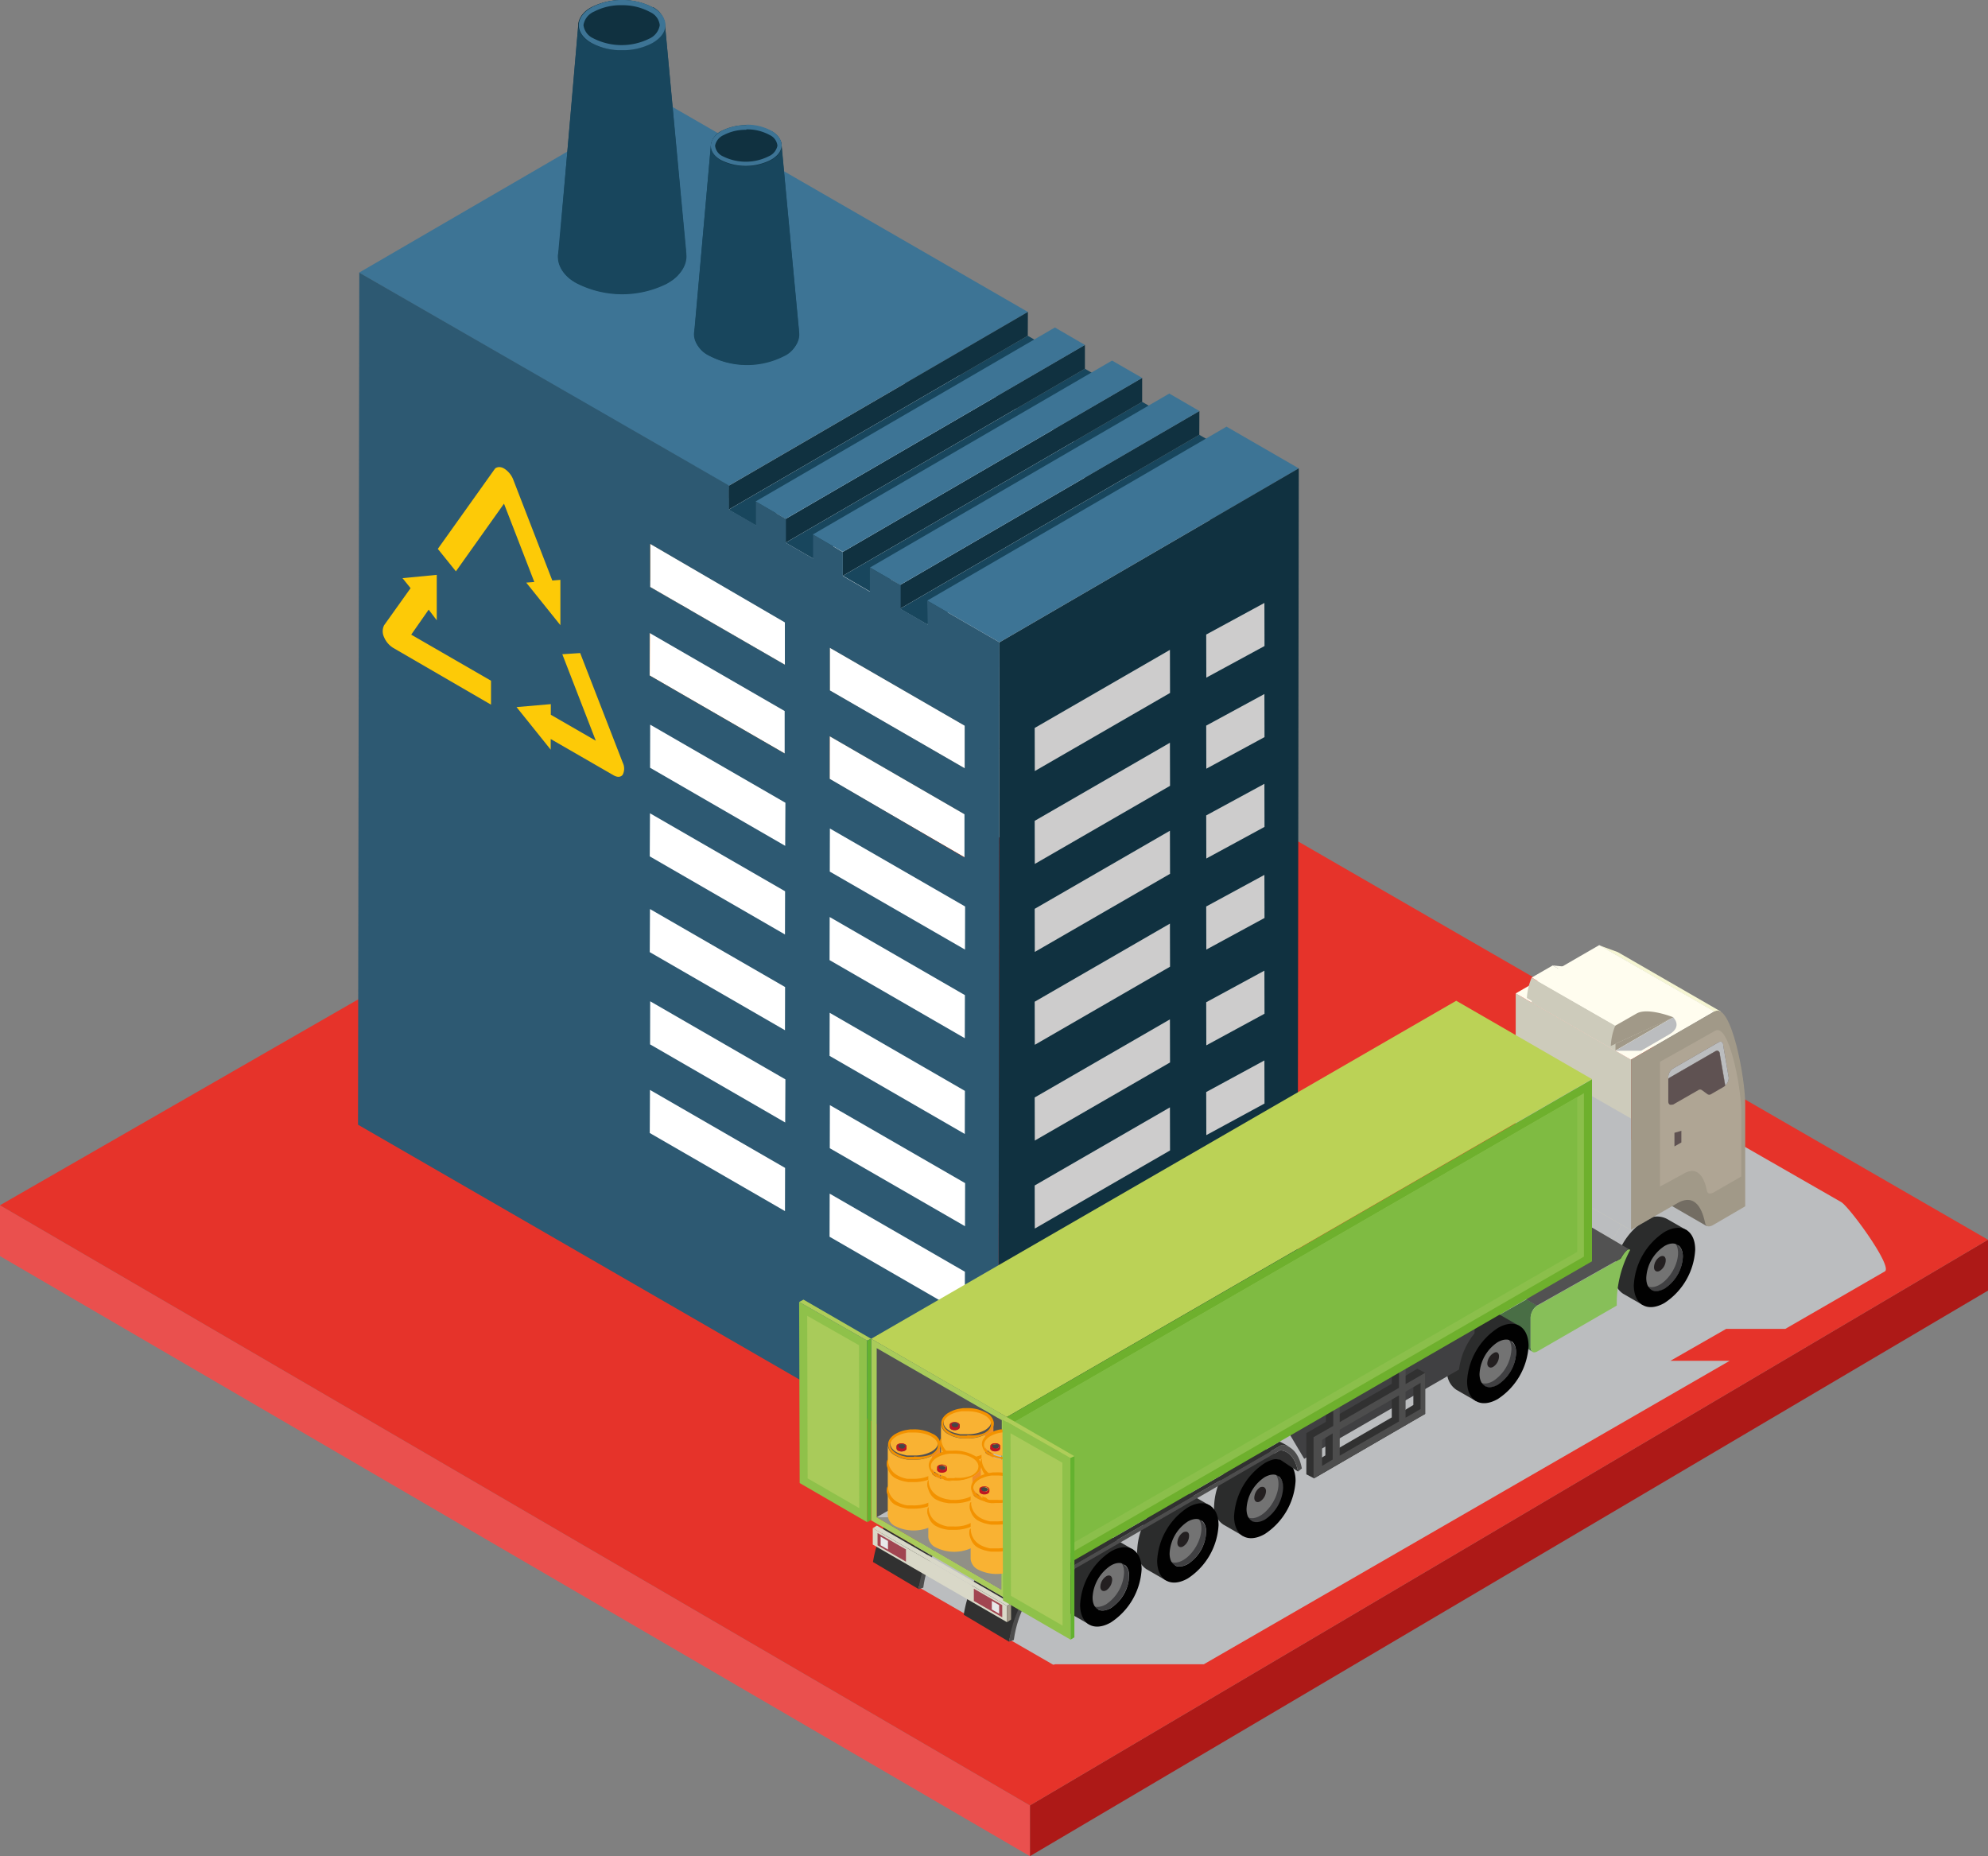 <svg xmlns="http://www.w3.org/2000/svg" viewBox="0 0 186.85 174.46"><rect x="0" y="0" width="186.85" height="174.46" fill="#808080" stroke="none"/><defs><style>.cls-1{isolation:isolate;}.cls-2{fill:#ad1917;}.cls-3{fill:#ea504e;}.cls-4{fill:#e6332a;}.cls-5{fill:#ed7706;}.cls-6{fill:#fff;}.cls-7{fill:#2d5972;}.cls-8{fill:#3d7495;}.cls-9{fill:#103140;}.cls-10{fill:#18465d;}.cls-11{fill:#cdcccc;}.cls-12{fill:#fdca07;}.cls-13{fill:#bbbdbf;mix-blend-mode:multiply;}.cls-14{fill:#cdcbbb;}.cls-15{fill:#496e45;}.cls-16{fill:#2b2c2c;}.cls-17{fill:#404042;}.cls-18{fill:#737373;}.cls-19{fill:#010101;}.cls-20{fill:#231f20;}.cls-21{fill:#313131;}.cls-22{fill:#4d4d4d;}.cls-23{fill:#87bf59;}.cls-24{fill:#525252;}.cls-25{fill:#f6f6d3;}.cls-26{fill:#fffdef;}.cls-27{fill:#a19988;}.cls-28{fill:#919086;}.cls-29{fill:#a9cb5a;}.cls-30{fill:#d9d8c8;}.cls-31{fill:#a14551;}.cls-32{fill:#e7e8e9;}.cls-33{fill:#8fc14a;}.cls-34{fill:#afcd59;}.cls-35{fill:#63b22f;}.cls-36{fill:#736d63;}.cls-37{fill:#afa594;}.cls-38{fill:#5f5252;}.cls-39{fill:#bbd256;}.cls-40{fill:#454544;}.cls-41{fill:#f9b233;}.cls-42{fill:#be1622;}.cls-43{fill:#f39200;}.cls-44{fill:none;}.cls-45{fill:#ef8c29;}.cls-46{fill:#d37811;}.cls-47{fill:#6eb02d;}.cls-48{fill:#8bbf4b;}.cls-49{fill:#7fbb42;}</style></defs><title>G11_15_03</title><g class="cls-1"><g id="Livello_1" data-name="Livello 1"><polygon class="cls-2" points="186.85 116.52 186.85 121.3 96.8 174.46 96.8 169.69 186.85 116.52"/><polygon class="cls-3" points="96.8 169.69 96.8 174.46 0 118.06 0 113.28 96.8 169.69"/><polygon class="cls-4" points="96.65 169.6 0 113.28 90.82 61.08 186.85 116.52 96.8 169.69 96.65 169.6"/><polygon class="cls-5" points="44.19 49.68 72.32 33.34 72.31 37.39 44.18 53.73 44.19 49.68"/><polygon class="cls-5" points="44.18 53.73 72.31 37.39 85.02 44.72 56.88 61.07 44.18 53.73"/><polygon class="cls-6" points="56.9 57.02 85.03 40.67 85.02 44.72 56.88 61.07 56.9 57.02"/><polygon class="cls-5" points="61.09 59.44 89.22 43.09 89.2 47.14 61.07 63.49 61.09 59.44"/><polygon class="cls-6" points="56.92 48.69 85.05 32.34 85.04 36.4 56.91 52.74 56.92 48.69"/><polygon class="cls-5" points="61.11 51.11 89.24 34.76 89.23 38.81 61.1 55.16 61.11 51.11"/><polygon class="cls-5" points="61.07 63.49 89.2 47.14 101.91 54.48 73.78 70.83 61.07 63.49"/><polygon class="cls-6" points="73.79 66.77 101.92 50.43 101.91 54.48 73.78 70.83 73.79 66.77"/><polygon class="cls-6" points="61.09 59.44 89.22 43.09 101.92 50.43 73.79 66.77 61.09 59.44"/><polygon class="cls-6" points="73.79 66.77 73.78 70.83 61.07 63.49 61.09 59.44 73.79 66.77"/><polygon class="cls-5" points="61.1 55.16 89.23 38.81 101.94 46.15 73.8 62.5 61.1 55.16"/><polygon class="cls-5" points="77.98 69.19 106.11 52.84 106.1 56.9 77.97 73.24 77.98 69.19"/><polygon class="cls-6" points="73.82 58.45 101.95 42.1 101.94 46.15 73.8 62.5 73.82 58.45"/><polygon class="cls-6" points="61.11 51.11 89.24 34.76 101.95 42.1 73.82 58.45 61.11 51.11"/><polygon class="cls-6" points="73.82 58.45 73.8 62.5 61.1 55.16 61.11 51.11 73.82 58.45"/><polygon class="cls-7" points="57.33 26.55 57.89 39.56 53.46 36.99 54.09 24.68 57.33 26.55"/><polygon class="cls-8" points="86.49 23.48 86.49 23.48 61.87 9.28 33.74 25.63 57.89 39.56 68.47 45.67 96.61 29.32 86.49 23.48"/><polygon class="cls-9" points="68.47 45.67 96.61 29.32 96.6 31.56 68.47 47.91 68.47 45.67"/><polygon class="cls-10" points="68.47 47.91 96.6 31.56 99.14 33.03 71.01 49.38 68.47 47.91"/><polygon class="cls-5" points="78 60.87 106.14 44.52 106.12 48.57 77.99 64.92 78 60.87"/><polygon class="cls-5" points="77.97 73.24 106.1 56.9 118.81 64.23 90.68 80.58 77.97 73.24"/><polygon class="cls-9" points="73.84 48.77 101.97 32.42 101.97 34.66 73.84 51.01 73.84 48.77"/><polygon class="cls-8" points="71.02 47.13 99.15 30.78 101.97 32.42 73.84 48.77 71.02 47.13"/><polygon class="cls-10" points="73.84 51.01 101.97 34.66 104.52 36.13 76.39 52.48 73.84 51.01"/><polygon class="cls-6" points="77.98 69.19 106.11 52.84 118.82 60.18 90.69 76.53 77.98 69.19"/><polygon class="cls-6" points="90.69 76.53 118.82 60.18 118.81 64.23 90.68 80.58 90.69 76.53"/><polygon class="cls-6" points="90.69 76.53 90.68 80.58 77.97 73.24 77.98 69.19 90.69 76.53"/><polygon class="cls-5" points="77.99 64.92 106.12 48.57 118.83 55.91 90.7 72.25 77.99 64.92"/><polygon class="cls-9" points="79.22 51.87 107.35 35.52 107.35 37.77 79.22 54.12 79.22 51.87"/><polygon class="cls-8" points="76.39 50.24 104.52 33.89 107.35 35.52 79.22 51.87 76.39 50.24"/><polygon class="cls-10" points="79.22 54.12 107.35 37.77 109.89 39.24 81.76 55.59 79.22 54.12"/><polygon class="cls-6" points="90.71 68.2 90.7 72.25 77.99 64.92 78 60.87 90.71 68.2"/><polygon class="cls-6" points="90.71 68.2 118.84 51.86 118.83 55.91 90.7 72.25 90.71 68.2"/><polygon class="cls-6" points="78 60.87 106.14 44.52 118.84 51.86 90.71 68.2 78 60.87"/><polygon class="cls-9" points="84.6 54.98 112.73 38.63 112.72 40.87 84.59 57.22 84.6 54.98"/><polygon class="cls-8" points="81.77 53.34 109.9 36.99 112.73 38.63 84.6 54.98 81.77 53.34"/><polygon class="cls-10" points="84.59 57.22 112.72 40.87 115.27 42.34 87.14 58.69 84.59 57.22"/><polygon class="cls-8" points="87.15 56.45 115.28 40.1 122.07 44.02 93.94 60.37 87.15 56.45"/><path class="cls-7" d="M91.5,64.56l6.79,3.92-.11,80.08L38,113.82l.12-80.08,34.74,20V56l2.54,1.46V55.25l2.82,1.63v2.25l2.55,1.47V58.35L83.57,60v2.25l2.54,1.47V61.46L89,63.09v2.24l2.55,1.48ZM95,88.7V84.64L82.33,77.31v4L95,88.7Zm-16.9-9.76v-4l-12.7-7.34,0,4,12.71,7.34Zm16.92,1.43V76.32L82.35,69v4l12.71,7.34Zm-16.9-9.76,0-4L65.46,59.23v4.05l12.7,7.33Z" transform="translate(-4.35 -8.11)"/><polygon class="cls-9" points="93.94 60.37 122.07 44.02 121.96 124.1 93.83 140.45 93.94 60.37"/><polygon class="cls-11" points="109.97 65.13 109.96 61.08 97.25 68.42 97.26 72.47 109.97 65.13"/><polygon class="cls-11" points="118.85 60.72 118.84 56.67 113.37 59.64 113.38 63.69 118.85 60.72"/><polygon class="cls-11" points="118.85 69.28 118.84 65.23 113.37 68.2 113.38 72.25 118.85 69.28"/><polygon class="cls-11" points="109.97 73.86 109.96 69.81 97.25 77.15 97.26 81.2 109.97 73.86"/><g class="cls-1"><path class="cls-10" d="M67.19,29.79c2.31,1.39,2.23,3.61-.18,5a9.42,9.42,0,0,1-8.54-.09c-2.31-1.39-2.23-3.6.18-4.95A9.41,9.41,0,0,1,67.19,29.79Z" transform="translate(-4.35 -8.11)"/><path class="cls-10" d="M68.87,32a3.1,3.1,0,0,0-1.68-2.23l-1.48-21a2.09,2.09,0,0,1,1.13,1.51Q67.85,21.17,68.87,32Z" transform="translate(-4.35 -8.11)"/><path class="cls-10" d="M58.71,10.36A2.11,2.11,0,0,1,60,8.78a6.35,6.35,0,0,1,5.76.05l1.48,21a9.41,9.41,0,0,0-8.54-.09,3.23,3.23,0,0,0-1.85,2.35Q57.76,21.21,58.71,10.36Z" transform="translate(-4.35 -8.11)"/><path class="cls-10" d="M56.8,32.05q1-10.84,1.91-21.69a1.93,1.93,0,0,0,1.12,1.75,6.35,6.35,0,0,0,5.76.06,2,2,0,0,0,1.25-1.83h0q.5,5.41,1,10.84l1,10.84A3,3,0,0,1,67,34.74a9.42,9.42,0,0,1-8.54-.09A2.86,2.86,0,0,1,56.8,32.05Z" transform="translate(-4.35 -8.11)"/><path class="cls-9" d="M65.71,8.83c1.56.94,1.5,2.43-.12,3.34a6.35,6.35,0,0,1-5.76-.06c-1.55-.94-1.5-2.43.12-3.33A6.35,6.35,0,0,1,65.71,8.83Z" transform="translate(-4.35 -8.11)"/><path class="cls-8" d="M62.79,8.6h0a5.38,5.38,0,0,1,2.67.65,1.52,1.52,0,0,1,.9,1.23,1.69,1.69,0,0,1-1,1.27,5.87,5.87,0,0,1-5.27-.05,1.57,1.57,0,0,1-.9-1.23,1.66,1.66,0,0,1,1-1.27,5.37,5.37,0,0,1,2.6-.6Zm0-.49A5.9,5.9,0,0,0,60,8.78c-1.62.9-1.67,2.39-.12,3.33a5.81,5.81,0,0,0,2.93.72,5.94,5.94,0,0,0,2.83-.66c1.62-.91,1.68-2.4.12-3.34a5.9,5.9,0,0,0-2.92-.72Z" transform="translate(-4.35 -8.11)"/></g><g class="cls-1"><path class="cls-10" d="M78.1,37.57c1.89,1.14,1.82,3-.15,4a7.65,7.65,0,0,1-7-.07c-1.89-1.13-1.82-2.94.14-4A7.73,7.73,0,0,1,78.1,37.57Z" transform="translate(-4.35 -8.11)"/><path class="cls-10" d="M79.47,39.39a2.57,2.57,0,0,0-1.37-1.82L76.89,20.46a1.7,1.7,0,0,1,.92,1.23Q78.63,30.54,79.47,39.39Z" transform="translate(-4.35 -8.11)"/><path class="cls-10" d="M71.17,21.71a1.75,1.75,0,0,1,1-1.3,5.19,5.19,0,0,1,4.7.05L78.1,37.57a7.73,7.73,0,0,0-7-.07,2.61,2.61,0,0,0-1.51,1.92Z" transform="translate(-4.35 -8.11)"/><path class="cls-10" d="M69.61,39.42l1.56-17.71a1.57,1.57,0,0,0,.92,1.43,5.19,5.19,0,0,0,4.7,0,1.62,1.62,0,0,0,1-1.49h0c.28,2.95.55,5.9.83,8.85s.55,5.9.83,8.85A2.42,2.42,0,0,1,78,41.61a7.65,7.65,0,0,1-7-.07A2.35,2.35,0,0,1,69.61,39.42Z" transform="translate(-4.35 -8.11)"/><path class="cls-9" d="M76.89,20.46c1.27.77,1.23,2-.1,2.72a5.19,5.19,0,0,1-4.7,0c-1.27-.77-1.23-2,.1-2.73A5.19,5.19,0,0,1,76.89,20.46Z" transform="translate(-4.35 -8.11)"/><path class="cls-8" d="M74.5,20.27h0a4.38,4.38,0,0,1,2.19.53,1.25,1.25,0,0,1,.73,1,1.38,1.38,0,0,1-.82,1,4.81,4.81,0,0,1-4.31,0,1.24,1.24,0,0,1-.73-1,1.37,1.37,0,0,1,.82-1,4.4,4.4,0,0,1,2.12-.49Zm0-.4a4.86,4.86,0,0,0-2.31.54c-1.33.74-1.37,2-.1,2.73a5.21,5.21,0,0,0,4.7,0c1.33-.74,1.37-1.95.1-2.72a4.76,4.76,0,0,0-2.39-.59Z" transform="translate(-4.35 -8.11)"/></g><path class="cls-12" d="M58.88,69.49l4,10.3a1.26,1.26,0,0,1,0,1.13c-.17.24-.49.27-.84.07l-5.93-3.42v1l-3.21-4,3.22-.28v1l4.23,2.44-3.15-8.13Z" transform="translate(-4.35 -8.11)"/><path class="cls-12" d="M45.4,62.14v4.27l-.76-1L43,67.76l7.5,4.33v2.25L41.3,69A2.17,2.17,0,0,1,40.45,68a1.28,1.28,0,0,1,0-1.12l2.49-3.49-.76-.94Z" transform="translate(-4.35 -8.11)"/><path class="cls-12" d="M51.72,52.14a2.15,2.15,0,0,1,.85,1l3.69,9.53.76-.06v4.26l-3.21-4,.76-.06-2.85-7.36-4.52,6.36-1.7-2.11,5.38-7.55C51.05,52,51.37,51.94,51.72,52.14Z" transform="translate(-4.35 -8.11)"/><polygon class="cls-6" points="73.79 83.77 73.78 87.83 61.07 80.49 61.09 76.44 73.79 83.77"/><polygon class="cls-6" points="73.82 75.45 73.8 79.5 61.1 72.16 61.11 68.11 73.82 75.45"/><polygon class="cls-6" points="90.69 93.53 90.68 97.58 77.97 90.24 77.98 86.19 90.69 93.53"/><polygon class="cls-6" points="90.71 85.2 90.7 89.25 77.99 81.92 78 77.87 90.71 85.2"/><polygon class="cls-11" points="109.97 82.13 109.96 78.08 97.25 85.42 97.26 89.47 109.97 82.13"/><polygon class="cls-11" points="118.85 77.72 118.84 73.67 113.37 76.64 113.38 80.69 118.85 77.72"/><polygon class="cls-11" points="118.85 86.28 118.84 82.23 113.37 85.2 113.38 89.25 118.85 86.28"/><polygon class="cls-11" points="109.97 90.86 109.96 86.81 97.25 94.15 97.26 98.2 109.97 90.86"/><polygon class="cls-6" points="73.79 92.77 73.78 96.83 61.07 89.49 61.09 85.44 73.79 92.77"/><polygon class="cls-6" points="90.69 102.53 90.68 106.58 77.97 99.24 77.98 95.19 90.69 102.53"/><polygon class="cls-6" points="73.79 109.77 73.78 113.83 61.07 106.49 61.09 102.44 73.79 109.77"/><polygon class="cls-6" points="73.82 101.45 73.8 105.5 61.1 98.16 61.11 94.11 73.82 101.45"/><polygon class="cls-6" points="90.69 119.53 90.68 123.58 77.97 116.24 77.98 112.19 90.69 119.53"/><polygon class="cls-6" points="90.71 111.2 90.7 115.25 77.99 107.92 78 103.87 90.71 111.2"/><polygon class="cls-11" points="118.85 95.28 118.84 91.23 113.37 94.2 113.38 98.25 118.85 95.28"/><polygon class="cls-11" points="109.97 99.86 109.96 95.81 97.25 103.15 97.26 107.2 109.97 99.86"/><polygon class="cls-11" points="109.97 108.13 109.96 104.08 97.25 111.42 97.26 115.47 109.97 108.13"/><polygon class="cls-11" points="118.85 103.72 118.84 99.67 113.37 102.64 113.38 106.69 118.85 103.72"/><polygon class="cls-11" points="118.85 112.28 118.84 108.23 113.37 111.2 113.38 115.25 118.85 112.28"/><polygon class="cls-11" points="109.97 116.86 109.96 112.81 97.25 120.15 97.26 124.2 109.97 116.86"/><g id="truck_1"><g id="_Gruppo_" data-name="&lt;Gruppo&gt;"><g id="_Gruppo_2" data-name="&lt;Gruppo&gt;"><path id="_Tracciato_" data-name="&lt;Tracciato&gt;" class="cls-13" d="M177.4,121.09l-13.94-8c-.36-.21-10.17,4-10.53,4.18L87.48,155a.25.25,0,0,0,0,.43l15.78,9.1a.21.21,0,0,0,.24,0l14,0,49.42-28.52h-5.57l5.24-3h5.56l9.35-5.4C182.3,127.19,178.17,121.54,177.4,121.09Z" transform="translate(-4.35 -8.11)"/></g><g id="_Gruppo_3" data-name="&lt;Gruppo&gt;"><polygon id="_Tracciato_2" data-name="&lt;Tracciato&gt;" class="cls-14" points="142.46 109.4 153.3 115.63 153.3 99.59 142.46 93.37 142.46 109.4"/><polygon id="_Tracciato_3" data-name="&lt;Tracciato&gt;" class="cls-13" points="142.46 109.4 153.3 115.63 153.3 105.13 142.46 98.91 142.46 109.4"/><polygon id="_Tracciato_4" data-name="&lt;Tracciato&gt;" class="cls-14" points="149.62 115.37 151.56 116.5 152.42 115.12 149.63 113.52 149.62 115.37"/><polygon id="_Tracciato_5" data-name="&lt;Tracciato&gt;" class="cls-14" points="152.42 117.01 151.56 116.5 152.42 115.12 153.3 115.63 152.42 117.01"/><polygon id="_Tracciato_6" data-name="&lt;Tracciato&gt;" class="cls-13" points="149.62 115.37 151.56 116.5 152.42 115.12 149.63 113.52 149.62 115.37"/><polygon id="_Tracciato_7" data-name="&lt;Tracciato&gt;" class="cls-13" points="152.42 117.01 151.56 116.5 152.42 115.12 153.3 115.63 152.42 117.01"/></g><path id="_Tracciato_8" data-name="&lt;Tracciato&gt;" class="cls-15" d="M144.16,132.33l4.18,2.81a.71.71,0,0,1-.13-.48v-2.73a1.65,1.65,0,0,1,.21-.67,1.12,1.12,0,0,1,.41-.43l-1-.59Z" transform="translate(-4.35 -8.11)"/><g id="_Gruppo_4" data-name="&lt;Gruppo&gt;"><g id="_Gruppo_5" data-name="&lt;Gruppo&gt;"><g id="_Gruppo_6" data-name="&lt;Gruppo&gt;"><path id="_Tracciato_9" data-name="&lt;Tracciato&gt;" class="cls-16" d="M125.37,145.48l-4.19,7s-1.32-.78-1.84-1.07a2,2,0,0,1-.87-1.88,6.4,6.4,0,0,1,2.89-5,2,2,0,0,1,2.16-.13Z" transform="translate(-4.35 -8.11)"/><path id="_Tracciato_10" data-name="&lt;Tracciato&gt;" class="cls-17" d="M125,148a3.82,3.82,0,0,1-1.72,3c-1,.54-1.72.1-1.72-1a3.78,3.78,0,0,1,1.72-3C124.18,146.42,125,146.86,125,148Z" transform="translate(-4.35 -8.11)"/><ellipse id="_Tracciato_11" data-name="&lt;Tracciato&gt;" class="cls-18" cx="122.79" cy="148.59" rx="2.43" ry="1.4" transform="translate(-71.63 172.52) rotate(-60)"/><path id="_Tracciato_composto_" data-name="&lt;Tracciato composto&gt;" class="cls-19" d="M123.23,145.62a6.37,6.37,0,0,0-2.89,5c0,1.84,1.29,2.59,2.89,1.67a6.41,6.41,0,0,0,2.89-5C126.12,145.44,124.82,144.7,123.23,145.62Zm0,5.32c-1,.54-1.72.1-1.72-1a3.78,3.78,0,0,1,1.72-3c1-.55,1.72-.11,1.72,1A3.82,3.82,0,0,1,123.23,150.94Z" transform="translate(-4.35 -8.11)"/><path id="_Tracciato_12" data-name="&lt;Tracciato&gt;" class="cls-20" d="M123.34,148.27a1.19,1.19,0,0,1-.55.95c-.3.18-.55,0-.55-.32a1.23,1.23,0,0,1,.55-1C123.1,147.78,123.34,147.92,123.34,148.27Z" transform="translate(-4.35 -8.11)"/></g><g id="_Gruppo_7" data-name="&lt;Gruppo&gt;"><path id="_Tracciato_13" data-name="&lt;Tracciato&gt;" class="cls-16" d="M118.14,149.66l-4.19,7-1.84-1.06a2,2,0,0,1-.87-1.88,6.37,6.37,0,0,1,2.89-5,2,2,0,0,1,2.16-.13Z" transform="translate(-4.35 -8.11)"/><ellipse id="_Tracciato_14" data-name="&lt;Tracciato&gt;" class="cls-17" cx="116" cy="153.13" rx="2.43" ry="1.4" transform="translate(-78.97 168.9) rotate(-60)"/><ellipse id="_Tracciato_15" data-name="&lt;Tracciato&gt;" class="cls-18" cx="115.56" cy="152.76" rx="2.43" ry="1.4" transform="translate(-78.87 168.35) rotate(-60)"/><path id="_Tracciato_composto_2" data-name="&lt;Tracciato composto&gt;" class="cls-19" d="M116,149.79a6.37,6.37,0,0,0-2.89,5c0,1.85,1.29,2.59,2.89,1.67a6.39,6.39,0,0,0,2.88-5C118.88,149.62,117.59,148.87,116,149.79Zm0,5.32c-1,.55-1.72.11-1.72-1a3.8,3.8,0,0,1,1.72-3c1-.55,1.72-.1,1.72,1A3.8,3.8,0,0,1,116,155.11Z" transform="translate(-4.35 -8.11)"/><path id="_Tracciato_16" data-name="&lt;Tracciato&gt;" class="cls-20" d="M116.11,152.45a1.2,1.2,0,0,1-.55,1c-.3.18-.55,0-.55-.32a1.21,1.21,0,0,1,.55-1C115.87,152,116.11,152.09,116.11,152.45Z" transform="translate(-4.35 -8.11)"/></g><g id="_Gruppo_8" data-name="&lt;Gruppo&gt;"><path id="_Tracciato_17" data-name="&lt;Tracciato&gt;" class="cls-16" d="M110.91,153.79l-4.19,7s-1.33-.78-1.85-1.06a2,2,0,0,1-.87-1.89,6.4,6.4,0,0,1,2.89-5,2,2,0,0,1,2.16-.13Z" transform="translate(-4.35 -8.11)"/><ellipse id="_Tracciato_18" data-name="&lt;Tracciato&gt;" class="cls-17" cx="108.76" cy="157.26" rx="2.43" ry="1.4" transform="translate(-86.17 164.71) rotate(-60)"/><path id="_Tracciato_19" data-name="&lt;Tracciato&gt;" class="cls-18" d="M110,155.91a3.81,3.81,0,0,1-1.71,3c-1,.54-1.72.1-1.72-1a3.82,3.82,0,0,1,1.72-3C109.28,154.37,110,154.81,110,155.91Z" transform="translate(-4.35 -8.11)"/><path id="_Tracciato_composto_3" data-name="&lt;Tracciato composto&gt;" class="cls-19" d="M108.76,153.93a6.37,6.37,0,0,0-2.89,5c0,1.84,1.29,2.59,2.89,1.67a6.4,6.4,0,0,0,2.89-5C111.65,153.76,110.35,153,108.76,153.93Zm0,5.32c-1,.55-1.72.1-1.72-1a3.8,3.8,0,0,1,1.72-3c.95-.55,1.72-.11,1.72,1A3.8,3.8,0,0,1,108.76,159.25Z" transform="translate(-4.35 -8.11)"/><path id="_Tracciato_20" data-name="&lt;Tracciato&gt;" class="cls-20" d="M108.88,156.58a1.25,1.25,0,0,1-.55,1c-.31.17-.56,0-.56-.32a1.23,1.23,0,0,1,.56-1C108.63,156.09,108.88,156.23,108.88,156.58Z" transform="translate(-4.35 -8.11)"/></g></g><g id="_Gruppo_9" data-name="&lt;Gruppo&gt;"><path id="_Tracciato_21" data-name="&lt;Tracciato&gt;" class="cls-16" d="M162.94,123.77l-4.19,7-1.84-1.06a2,2,0,0,1-.87-1.88,6.39,6.39,0,0,1,2.89-5,2,2,0,0,1,2.16-.12Z" transform="translate(-4.35 -8.11)"/><path id="_Tracciato_22" data-name="&lt;Tracciato&gt;" class="cls-17" d="M162.52,126.24a3.8,3.8,0,0,1-1.72,3c-1,.55-1.72.11-1.72-1a3.8,3.8,0,0,1,1.72-3C161.75,124.7,162.52,125.15,162.52,126.24Z" transform="translate(-4.35 -8.11)"/><ellipse id="_Tracciato_23" data-name="&lt;Tracciato&gt;" class="cls-18" cx="160.36" cy="126.87" rx="2.43" ry="1.4" transform="translate(-34.05 194.2) rotate(-60)"/><path id="_Tracciato_composto_4" data-name="&lt;Tracciato composto&gt;" class="cls-19" d="M160.8,123.9a6.37,6.37,0,0,0-2.89,5c0,1.85,1.29,2.59,2.89,1.67a6.39,6.39,0,0,0,2.88-5C163.68,123.73,162.39,123,160.8,123.9Zm0,5.32c-1,.55-1.72.11-1.72-1a3.8,3.8,0,0,1,1.72-3c.95-.55,1.72-.1,1.72,1A3.8,3.8,0,0,1,160.8,129.22Z" transform="translate(-4.35 -8.11)"/><path id="_Tracciato_24" data-name="&lt;Tracciato&gt;" class="cls-20" d="M160.91,126.55a1.21,1.21,0,0,1-.55,1c-.3.17-.55,0-.55-.32a1.21,1.21,0,0,1,.55-1C160.67,126.06,160.91,126.2,160.91,126.55Z" transform="translate(-4.35 -8.11)"/></g><g id="_Gruppo_10" data-name="&lt;Gruppo&gt;"><path id="_Tracciato_25" data-name="&lt;Tracciato&gt;" class="cls-16" d="M147.27,132.8l-4.19,7-1.84-1.06a2,2,0,0,1-.87-1.88,6.43,6.43,0,0,1,2.89-5,2,2,0,0,1,2.16-.12Z" transform="translate(-4.35 -8.11)"/><path id="_Tracciato_26" data-name="&lt;Tracciato&gt;" class="cls-17" d="M146.85,135.27a3.8,3.8,0,0,1-1.72,3c-.95.55-1.72.11-1.72-1a3.8,3.8,0,0,1,1.72-3C146.08,133.73,146.85,134.18,146.85,135.27Z" transform="translate(-4.35 -8.11)"/><path id="_Tracciato_27" data-name="&lt;Tracciato&gt;" class="cls-18" d="M146.41,134.91a3.8,3.8,0,0,1-1.72,3c-.95.55-1.72.1-1.72-1a3.8,3.8,0,0,1,1.72-3C145.64,133.37,146.41,133.81,146.41,134.91Z" transform="translate(-4.35 -8.11)"/><path id="_Tracciato_composto_5" data-name="&lt;Tracciato composto&gt;" class="cls-19" d="M145.13,132.93a6.37,6.37,0,0,0-2.89,5c0,1.85,1.29,2.59,2.89,1.67a6.4,6.4,0,0,0,2.89-5C148,132.76,146.72,132,145.13,132.93Zm0,5.32c-.95.55-1.72.11-1.72-1a3.8,3.8,0,0,1,1.72-3c1-.55,1.72-.1,1.72,1A3.8,3.8,0,0,1,145.13,138.25Z" transform="translate(-4.35 -8.11)"/><path id="_Tracciato_28" data-name="&lt;Tracciato&gt;" class="cls-20" d="M145.24,135.58a1.21,1.21,0,0,1-.55,1c-.3.17-.55,0-.55-.32a1.21,1.21,0,0,1,.55-.95C145,135.09,145.24,135.23,145.24,135.58Z" transform="translate(-4.35 -8.11)"/></g></g><g id="_Gruppo_11" data-name="&lt;Gruppo&gt;"><path id="_Tracciato_29" data-name="&lt;Tracciato&gt;" class="cls-17" d="M126.93,145.22l14.55-8.39a6.73,6.73,0,0,1,1.46-3.4v-1.14L125.3,142.47Z" transform="translate(-4.35 -8.11)"/><g id="_Gruppo_12" data-name="&lt;Gruppo&gt;"><path id="_Tracciato_composto_6" data-name="&lt;Tracciato composto&gt;" class="cls-21" d="M136,137.69v-1.91l-.84.48v1.91l-5.19,3v-1.91l-1,.58v1.91l-1.84,1.06v3.87l.73.38L138.3,141v-3.86l-.74-.39Zm-.84,1.51v2.13l-5.32,3.08v-2.13Zm-7.24,4.1,1-.6v2.2l-1,.61Zm9.27-3.14-1.17.71v-2.29l1.17-.71Z" transform="translate(-4.35 -8.11)"/><path id="_Tracciato_composto_7" data-name="&lt;Tracciato composto&gt;" class="cls-22" d="M136.46,138.2v-1.91l-.62.35v1.91l-5.57,3.22v-1.91l-.61.36v1.91l-1.85,1.06v3.87L138.3,141v-3.86Zm-.62,1.06v2.45l-5.57,3.22v-2.45Zm-7.23,4.18,1-.61v2.46l-1,.6Zm9.26-2.9-1.41.82v-2.45l1.41-.82Z" transform="translate(-4.35 -8.11)"/></g></g><path id="_Tracciato_30" data-name="&lt;Tracciato&gt;" class="cls-23" d="M157.57,125.59a10.47,10.47,0,0,0-1.26,5.23l-7.45,4.3c-.34.19-.65.14-.65-.46v-2.73a1.43,1.43,0,0,1,.62-1.1l7.85-4.42S157.3,125.27,157.57,125.59Z" transform="translate(-4.35 -8.11)"/><path id="_Tracciato_31" data-name="&lt;Tracciato&gt;" class="cls-24" d="M157.57,125.59l-3.6-2.11s-5.84,6.56-6.18,6.76l1,.59,7.85-4.42S157.3,125.27,157.57,125.59Z" transform="translate(-4.35 -8.11)"/><g id="_Gruppo_13" data-name="&lt;Gruppo&gt;"><polygon id="_Tracciato_32" data-name="&lt;Tracciato&gt;" class="cls-25" points="152.06 89.49 161.73 95.07 161.53 95.31 150.31 88.85 152.06 89.49"/><polygon id="_Tracciato_33" data-name="&lt;Tracciato&gt;" class="cls-26" points="142.46 93.37 150.31 88.83 161.14 95.06 153.29 99.6 142.46 93.37"/><g id="_Gruppo_14" data-name="&lt;Gruppo&gt;"><path id="_Tracciato_34" data-name="&lt;Tracciato&gt;" class="cls-14" d="M156.17,106.87v-2.36L148.31,100a5.65,5.65,0,0,0-.45,1.91l.45.27v.17Z" transform="translate(-4.35 -8.11)"/><polygon id="_Tracciato_35" data-name="&lt;Tracciato&gt;" class="cls-26" points="153.79 95.25 145.94 90.74 149.4 91.1 157.26 95.61 153.79 95.25"/><polygon id="_Tracciato_36" data-name="&lt;Tracciato&gt;" class="cls-26" points="153.79 95.25 145.94 90.74 143.96 91.88 151.81 96.39 153.79 95.25"/><polygon id="_Tracciato_37" data-name="&lt;Tracciato&gt;" class="cls-27" points="151.82 98.75 151.82 98.1 157.26 95.61 151.82 98.75"/><path id="_Tracciato_38" data-name="&lt;Tracciato&gt;" class="cls-27" d="M156.17,104.51l2-1.14c1.06-.61,3.47.36,3.47.36l-5.89,2.69A5.57,5.57,0,0,1,156.17,104.51Z" transform="translate(-4.35 -8.11)"/></g></g><g id="_Gruppo_15" data-name="&lt;Gruppo&gt;"><path id="_Tracciato_39" data-name="&lt;Tracciato&gt;" class="cls-21" d="M124.68,145.31l1.67,1.11c-.36-1.91-1.49-2-1.69-2l-1.23.7Z" transform="translate(-4.35 -8.11)"/><g id="_Gruppo_16" data-name="&lt;Gruppo&gt;"><path id="_Tracciato_40" data-name="&lt;Tracciato&gt;" class="cls-21" d="M87.4,151.67a12.27,12.27,0,0,0-1,3.25l4.26,2.53,1-3.28Z" transform="translate(-4.35 -8.11)"/><path id="_Tracciato_41" data-name="&lt;Tracciato&gt;" class="cls-22" d="M93.05,152l.82-.47a10.6,10.6,0,0,0-2.74,5.8l-.45.16A11.36,11.36,0,0,1,93.05,152Z" transform="translate(-4.35 -8.11)"/></g><path id="_Tracciato_42" data-name="&lt;Tracciato&gt;" class="cls-22" d="M105.26,155.21l19.55-11.29c.23,0,1.51.1,1.9,2.21l-.36.29c-.36-1.91-1.49-2-1.69-2l-19.25,11.11a8.36,8.36,0,0,0-1.69,4l-.36.12A9.22,9.22,0,0,1,105.26,155.21Z" transform="translate(-4.35 -8.11)"/><path id="_Tracciato_43" data-name="&lt;Tracciato&gt;" class="cls-21" d="M105.26,155.21l19.55-11.29a1.59,1.59,0,0,1,.88.31,5.23,5.23,0,0,0-1.07-.62l-22.24,12.84s-.76.26-1.35,1.8l2.33,1.35A9.22,9.22,0,0,1,105.26,155.21Z" transform="translate(-4.35 -8.11)"/><path id="_Tracciato_44" data-name="&lt;Tracciato&gt;" class="cls-21" d="M99,158.42l-3.07-1.79a12.27,12.27,0,0,0-1,3.25l4.26,2.53a14.48,14.48,0,0,1,2.37-5.49Z" transform="translate(-4.35 -8.11)"/><path id="_Tracciato_45" data-name="&lt;Tracciato&gt;" class="cls-22" d="M101.56,156.92l.82-.47a10.67,10.67,0,0,0-2.74,5.8l-.45.16A11.47,11.47,0,0,1,101.56,156.92Z" transform="translate(-4.35 -8.11)"/></g><g id="_Gruppo_17" data-name="&lt;Gruppo&gt;"><polygon id="_Tracciato_46" data-name="&lt;Tracciato&gt;" class="cls-24" points="82.4 142.61 94.12 149.43 94.13 133.48 82.38 126.7 82.4 142.61"/></g><g id="_Gruppo_18" data-name="&lt;Gruppo&gt;"><polygon id="_Tracciato_47" data-name="&lt;Tracciato&gt;" class="cls-24" points="94.12 149.43 94.13 133.48 82.38 126.7 94.12 149.43"/></g><polygon id="_Tracciato_48" data-name="&lt;Tracciato&gt;" class="cls-28" points="94.12 149.43 82.4 142.61 94.13 135.85 94.12 149.43"/><polygon id="_Tracciato_49" data-name="&lt;Tracciato&gt;" class="cls-13" points="94.12 142.61 82.4 142.61 94.13 135.85 94.12 142.61"/><path id="_Tracciato_composto_8" data-name="&lt;Tracciato composto&gt;" class="cls-29" d="M86.23,133.94l0,17.07L99,158.42V141.3Zm12.24,23.6-11.72-6.82,0-15.9,11.75,6.77Z" transform="translate(-4.35 -8.11)"/><g id="_Gruppo_19" data-name="&lt;Gruppo&gt;"><g id="_Gruppo_20" data-name="&lt;Gruppo&gt;"><polygon id="_Tracciato_50" data-name="&lt;Tracciato&gt;" class="cls-30" points="94.65 152.47 82.03 145.17 82.03 143.63 94.65 150.93 94.65 152.47"/><polygon id="_Tracciato_51" data-name="&lt;Tracciato&gt;" class="cls-30" points="95.03 150.69 82.42 143.39 82.03 143.63 94.65 150.93 95.03 150.69"/><polygon id="_Tracciato_52" data-name="&lt;Tracciato&gt;" class="cls-27" points="94.65 152.47 95.03 152.22 95.03 150.69 94.65 150.93 94.65 152.47"/></g><g id="_Gruppo_21" data-name="&lt;Gruppo&gt;"><polygon id="_Tracciato_53" data-name="&lt;Tracciato&gt;" class="cls-31" points="94.2 152.01 91.53 150.47 91.53 149.32 94.2 150.86 94.2 152.01"/><polygon id="_Tracciato_54" data-name="&lt;Tracciato&gt;" class="cls-32" points="93.91 151.67 93.22 151.27 93.22 150.46 93.91 150.86 93.91 151.67"/><polygon id="_Tracciato_55" data-name="&lt;Tracciato&gt;" class="cls-31" points="82.48 145.24 85.15 146.78 85.15 145.63 82.48 144.09 82.48 145.24"/><polygon id="_Tracciato_56" data-name="&lt;Tracciato&gt;" class="cls-32" points="82.77 145.24 83.46 145.64 83.46 144.83 82.77 144.43 82.77 145.24"/></g></g><g id="_Gruppo_22" data-name="&lt;Gruppo&gt;"><g id="_Gruppo_23" data-name="&lt;Gruppo&gt;"><polygon id="_Tracciato_57" data-name="&lt;Tracciato&gt;" class="cls-33" points="75.16 139.39 81.51 143.07 81.5 126 75.11 122.37 75.16 139.39"/><polygon id="_Tracciato_58" data-name="&lt;Tracciato&gt;" class="cls-29" points="75.91 138.95 75.87 123.67 80.74 126.44 80.76 141.75 75.91 138.95"/></g><g id="_Gruppo_24" data-name="&lt;Gruppo&gt;"><polygon id="_Tracciato_59" data-name="&lt;Tracciato&gt;" class="cls-34" points="75.52 122.15 81.88 125.83 81.5 126 75.11 122.37 75.52 122.15"/></g><g id="_Gruppo_25" data-name="&lt;Gruppo&gt;"><polygon id="_Tracciato_60" data-name="&lt;Tracciato&gt;" class="cls-35" points="81.87 142.85 81.51 143.07 81.5 126 81.88 125.83 81.87 142.85"/></g></g><polygon id="_Tracciato_61" data-name="&lt;Tracciato&gt;" class="cls-36" points="153.78 111.41 160.43 115.25 160.43 111.84 153.78 108.01 153.78 111.41"/><g id="_Gruppo_26" data-name="&lt;Gruppo&gt;"><path id="_Tracciato_62" data-name="&lt;Tracciato&gt;" class="cls-27" d="M165.51,103.17l-7.86,4.53v16l4.36-2.51c2-1.15,2.48,1.33,2.61,1.89s.76.16.76.16l3-1.75V112C168.42,109.56,167.07,102.26,165.51,103.17Z" transform="translate(-4.35 -8.11)"/></g><g id="_Gruppo_27" data-name="&lt;Gruppo&gt;"><path id="_Tracciato_63" data-name="&lt;Tracciato&gt;" class="cls-37" d="M165.54,105l-5.17,2.91v11.72s1-.52,2.21-1.2c1.68-1,2.1,1.13,2.21,1.61s.65.13.65.13l2.57-1.48v-6.18C168,110.36,166.86,104.18,165.54,105Z" transform="translate(-4.35 -8.11)"/></g><g id="_Gruppo_28" data-name="&lt;Gruppo&gt;"><polygon id="_Tracciato_64" data-name="&lt;Tracciato&gt;" class="cls-38" points="157.38 107.75 158.03 107.38 158.03 106.28 157.38 106.47 157.38 107.75"/></g><g id="_Gruppo_29" data-name="&lt;Gruppo&gt;"><path id="_Tracciato_65" data-name="&lt;Tracciato&gt;" class="cls-38" d="M166.83,109.4l-.52-3.06c0-.29-.2-.41-.45-.26l-4.26,2.46a1,1,0,0,0-.45.78v.18l.14-.11,4.26-2.46c.25-.15.45,0,.45.26l.5,2.9.06,0A1,1,0,0,0,166.83,109.4Z" transform="translate(-4.35 -8.11)"/><path id="_Tracciato_66" data-name="&lt;Tracciato&gt;" class="cls-13" d="M166.83,109.4l-.52-3.06c0-.29-.2-.41-.45-.26l-4.26,2.46a1,1,0,0,0-.45.78v.18l.14-.11,4.26-2.46c.25-.15.45,0,.45.26l.5,2.9.06,0A1,1,0,0,0,166.83,109.4Z" transform="translate(-4.35 -8.11)"/><path id="_Tracciato_67" data-name="&lt;Tracciato&gt;" class="cls-38" d="M165.55,106.93l-4.26,2.46-.14.11v2.14c0,.25.16.36.36.29l.09,0,2.37-1.36a.29.29,0,0,1,.34,0l.52.38a.3.3,0,0,0,.34,0l1.21-.7.12-.09-.5-2.9C166,106.9,165.8,106.78,165.55,106.93Z" transform="translate(-4.35 -8.11)"/></g><polygon id="_Tracciato_68" data-name="&lt;Tracciato&gt;" class="cls-39" points="136.87 94.06 149.62 101.42 94.63 133.19 81.88 125.83 136.87 94.06"/><path id="_Tracciato_69" data-name="&lt;Tracciato&gt;" class="cls-13" d="M161.61,103.73l-5.44,3.14h2.42l2.64-1.53C162.54,104.58,161.61,103.73,161.61,103.73Z" transform="translate(-4.35 -8.11)"/><path class="cls-40" d="M94.4,142a.16.16,0,0,1,0,.09c0,.12-.15.22-.35.22s-.35-.1-.35-.21a.13.13,0,0,1,0-.1.4.4,0,0,1,.31-.12A.41.41,0,0,1,94.4,142Z" transform="translate(-4.35 -8.11)"/><path class="cls-41" d="M95.27,140.62H95.1l-.22,0h-.1s0,0,0,0a3.77,3.77,0,0,0-.62.13.72.72,0,0,0-.4.16,1.68,1.68,0,0,0-.52.39.76.76,0,0,0-.2.5c0,.44.44.83,1.09,1l.46.11.3,0,.23,0h.16a3.37,3.37,0,0,0,1.62-.37,1.88,1.88,0,0,0,.37-.28.82.82,0,0,0,.25-.56C97.51,141.16,96.51,140.62,95.27,140.62Zm-1.19,1.91c-.26,0-.46-.12-.46-.28a.88.88,0,0,1,0-.23h0c0-.14.22-.25.46-.25s.45.12.47.26h0a1.77,1.77,0,0,1,0,.23C94.55,142.4,94.34,142.53,94.08,142.53Z" transform="translate(-4.35 -8.11)"/><path class="cls-42" d="M94.55,142.25c0,.15-.21.28-.47.28s-.46-.12-.46-.28a.88.88,0,0,1,0-.23h0c0-.14.22-.25.46-.25s.45.12.47.26h0A1.77,1.77,0,0,1,94.55,142.25Zm-.12-.21a.16.16,0,0,0,0-.09.41.41,0,0,0-.32-.12.4.4,0,0,0-.31.12.13.13,0,0,0,0,.1c0,.11.16.21.35.21S94.43,142.16,94.43,142Z" transform="translate(-4.35 -8.11)"/><path class="cls-43" d="M97,140.87a3.61,3.61,0,0,0-1.91-.41h-.22l-.33.05a2.92,2.92,0,0,0-1,.36,1.27,1.27,0,0,0-.27.18,1.56,1.56,0,0,0-.28.3,1,1,0,0,0-.17.49v.07a1.23,1.23,0,0,0,.72,1l.25.13a3.11,3.11,0,0,0,.46.16,4.35,4.35,0,0,0,.52.1l.16,0h.21a3.7,3.7,0,0,0,1.9-.42,1.64,1.64,0,0,0,.29-.2,1.33,1.33,0,0,0,.28-.31.84.84,0,0,0,.15-.47v-.06A1.23,1.23,0,0,0,97,140.87Zm-2.13,2.27v0Zm.39-.1h-.16l-.23,0-.3,0-.46-.11c-.65-.21-1.09-.6-1.09-1a.76.76,0,0,1,.2-.5,1.68,1.68,0,0,1,.52-.39,3.7,3.7,0,0,1,.4-.16,3.77,3.77,0,0,1,.62-.13h.11l.22,0h.17c1.24,0,2.24.54,2.24,1.21a.82.82,0,0,1-.25.56,1.88,1.88,0,0,1-.37.28A3.37,3.37,0,0,1,95.27,143Z" transform="translate(-4.35 -8.11)"/><path class="cls-44" d="M92.79,143.37v0Z" transform="translate(-4.35 -8.11)"/><path class="cls-44" d="M92.79,145.88v0Z" transform="translate(-4.35 -8.11)"/><path class="cls-45" d="M97.24,144.9l-.14.09-.15.08v2.13h0a1.54,1.54,0,0,0,.78-1.33h0V144.4A1.83,1.83,0,0,1,97.24,144.9Z" transform="translate(-4.35 -8.11)"/><path class="cls-45" d="M97.49,147.21a2,2,0,0,1-.39.29l-.15.08v2l.07,0a1.23,1.23,0,0,0,.72-1v-1.65A1.18,1.18,0,0,1,97.49,147.21Z" transform="translate(-4.35 -8.11)"/><path class="cls-41" d="M97,142.92a3.74,3.74,0,0,1-1.84.39H94.9l-.16,0a4.35,4.35,0,0,1-.52-.1,3.11,3.11,0,0,1-.46-.16l-.25-.13a1.23,1.23,0,0,1-.72-1v3.31s0,1,0,1.58h0v1.75a1.23,1.23,0,0,0,.72,1,3.9,3.9,0,0,0,3.43,0v-2h0c0-.5,0-1,0-1Z" transform="translate(-4.35 -8.11)"/><path class="cls-45" d="M97.72,143.36h0v-1.46a.84.84,0,0,1-.15.47,1.33,1.33,0,0,1-.28.31,1.64,1.64,0,0,1-.29.2l-.06,0v1.77A1.49,1.49,0,0,0,97.72,143.36Z" transform="translate(-4.35 -8.11)"/><path class="cls-46" d="M97.91,146.3c0-.3-.13-.4-.17-.42h0A1.54,1.54,0,0,1,97,147.2h0v.38l.15-.08a2,2,0,0,0,.39-.29,1.18,1.18,0,0,0,.25-.3,1.11,1.11,0,0,0,.17-.53Z" transform="translate(-4.35 -8.11)"/><path class="cls-46" d="M97,144.69v.38l.15-.08.14-.09a1.83,1.83,0,0,0,.5-.5,1.05,1.05,0,0,0,.16-.53v-.08c0-.3-.13-.4-.16-.42h0A1.49,1.49,0,0,1,97,144.69Z" transform="translate(-4.35 -8.11)"/><path class="cls-43" d="M93.43,145a3,3,0,0,0,.82.32,3.55,3.55,0,0,0,.47.09h.16l.23,0h.16a4,4,0,0,0,1.47-.27l.21-.09a.26.26,0,0,0,.09-.19.23.23,0,0,0-.09-.19h0l-.26.14a3.13,3.13,0,0,1-.54.19,3.8,3.8,0,0,1-1,.1h-.23l-.3,0a2.74,2.74,0,0,1-1-.37,1.68,1.68,0,0,1-.79-1.21.74.74,0,0,1,0-.12v-.11s-.1,0-.13.23a.08.08,0,0,0,0,0,1.71,1.71,0,0,0,0,.35,2.49,2.49,0,0,0,.14.41A1.51,1.51,0,0,0,93.43,145Z" transform="translate(-4.35 -8.11)"/><path class="cls-43" d="M93.43,147.51a3.32,3.32,0,0,0,.82.31,3.55,3.55,0,0,0,.47.09l.16,0h.39a4,4,0,0,0,1.47-.27,1.89,1.89,0,0,0,.21-.09.26.26,0,0,0,.09-.19.23.23,0,0,0-.09-.19h0a1.3,1.3,0,0,1-.26.14,3.13,3.13,0,0,1-.54.19,3.8,3.8,0,0,1-1,.1h-.23l-.3,0a2.93,2.93,0,0,1-1-.36,1.71,1.71,0,0,1-.79-1.22.6.6,0,0,1,0-.12v-.1s-.1,0-.13.23c0,0,0,0,0,0a1.63,1.63,0,0,0,0,.34,2.58,2.58,0,0,0,.14.42A1.51,1.51,0,0,0,93.43,147.51Z" transform="translate(-4.35 -8.11)"/><path class="cls-40" d="M98.21,144a.16.16,0,0,1,0,.09c0,.12-.15.21-.35.21s-.35-.09-.35-.21a.14.14,0,0,1,0-.1.46.46,0,0,1,.31-.11A.41.41,0,0,1,98.21,144Z" transform="translate(-4.35 -8.11)"/><path class="cls-41" d="M99.08,142.62h-.39l-.1,0s0,0,0,0a3,3,0,0,0-.62.13.72.72,0,0,0-.4.16,1.54,1.54,0,0,0-.52.39.76.76,0,0,0-.2.5c0,.44.44.82,1.09,1a3.09,3.09,0,0,0,.46.12l.3,0h.39a3.37,3.37,0,0,0,1.62-.38,1.34,1.34,0,0,0,.37-.28.78.78,0,0,0,.25-.56C101.32,143.16,100.32,142.61,99.08,142.62Zm-1.19,1.91c-.25,0-.46-.13-.46-.28a1,1,0,0,1,0-.24h0c0-.14.22-.25.46-.25s.45.11.47.26h0a1.77,1.77,0,0,1,0,.23C98.36,144.4,98.15,144.53,97.89,144.53Z" transform="translate(-4.35 -8.11)"/><path class="cls-42" d="M98.36,144.25c0,.15-.21.28-.47.28s-.46-.13-.46-.28a1,1,0,0,1,0-.24h0c0-.14.22-.25.46-.25s.45.11.47.26h0A1.77,1.77,0,0,1,98.36,144.25Zm-.12-.21a.16.16,0,0,0,0-.09.41.41,0,0,0-.32-.12.46.46,0,0,0-.31.11.14.14,0,0,0,0,.1c0,.12.16.21.35.21S98.25,144.16,98.24,144Z" transform="translate(-4.35 -8.11)"/><path class="cls-43" d="M100.82,142.87a3.61,3.61,0,0,0-1.91-.41h-.22l-.33,0a3.37,3.37,0,0,0-1,.36,1.85,1.85,0,0,0-.27.19,1.32,1.32,0,0,0-.28.3.93.93,0,0,0-.17.49v.07a1.25,1.25,0,0,0,.72,1,1.15,1.15,0,0,0,.25.12,2.27,2.27,0,0,0,.46.16,4.36,4.36,0,0,0,.52.11h.37a3.6,3.6,0,0,0,1.9-.41,1.67,1.67,0,0,0,.29-.21,1.13,1.13,0,0,0,.28-.3,1,1,0,0,0,.16-.47v-.07A1.26,1.26,0,0,0,100.82,142.87Zm-2.13,2.27v0Zm.39-.1h-.39l-.3,0a3.09,3.09,0,0,1-.46-.12c-.65-.21-1.09-.59-1.09-1a.76.76,0,0,1,.2-.5,1.54,1.54,0,0,1,.52-.39,2.38,2.38,0,0,1,.4-.16,3,3,0,0,1,.62-.13h0l.1,0h.39c1.24,0,2.24.54,2.24,1.2a.78.78,0,0,1-.25.56,1.34,1.34,0,0,1-.37.28A3.37,3.37,0,0,1,99.08,145Z" transform="translate(-4.35 -8.11)"/><path class="cls-44" d="M96.6,145.36v0Z" transform="translate(-4.35 -8.11)"/><path class="cls-44" d="M96.6,147.87v0Z" transform="translate(-4.35 -8.11)"/><path class="cls-45" d="M101.05,146.9l-.14.08-.15.08v2.14h0a1.52,1.52,0,0,0,.78-1.32h0V146.4A1.7,1.7,0,0,1,101.05,146.9Z" transform="translate(-4.35 -8.11)"/><path class="cls-45" d="M101.3,149.21a2.47,2.47,0,0,1-.39.29l-.15.08v2l.07,0a1.23,1.23,0,0,0,.72-1v-1.64A1.37,1.37,0,0,1,101.3,149.21Z" transform="translate(-4.35 -8.11)"/><path class="cls-41" d="M100.76,144.92a3.63,3.63,0,0,1-1.84.38h-.37a4.36,4.36,0,0,1-.52-.11,2.27,2.27,0,0,1-.46-.16,1.15,1.15,0,0,1-.25-.12,1.25,1.25,0,0,1-.72-1v3.31s0,1,0,1.58h0v1.76a1.21,1.21,0,0,0,.72,1,3.87,3.87,0,0,0,3.43,0v-2h0c0-.5,0-1,0-1Z" transform="translate(-4.35 -8.11)"/><path class="cls-45" d="M101.54,145.36h0v-1.45a1,1,0,0,1-.16.47,1.13,1.13,0,0,1-.28.3,1.67,1.67,0,0,1-.29.21l-.06,0v1.76A1.52,1.52,0,0,0,101.54,145.36Z" transform="translate(-4.35 -8.11)"/><path class="cls-46" d="M101.72,148.3c0-.3-.13-.4-.17-.42h0a1.52,1.52,0,0,1-.78,1.32h0v.38l.15-.08a2.47,2.47,0,0,0,.39-.29,1.37,1.37,0,0,0,.25-.3,1.18,1.18,0,0,0,.17-.53Z" transform="translate(-4.35 -8.11)"/><path class="cls-46" d="M100.76,146.68v.38l.15-.08.14-.08a1.7,1.7,0,0,0,.5-.5,1.05,1.05,0,0,0,.16-.53v-.08a.51.51,0,0,0-.16-.43h0A1.52,1.52,0,0,1,100.76,146.68Z" transform="translate(-4.35 -8.11)"/><path class="cls-43" d="M97.24,147a3.34,3.34,0,0,0,.82.32l.47.08.16,0h.39a4.17,4.17,0,0,0,1.47-.26l.21-.1a.26.26,0,0,0,.09-.19.23.23,0,0,0-.09-.19l0,0-.26.14a2.45,2.45,0,0,1-.54.18,3.44,3.44,0,0,1-1,.1h-.23l-.3-.05a2.73,2.73,0,0,1-1-.36,1.68,1.68,0,0,1-.79-1.21.69.69,0,0,1,0-.13v-.1s-.1,0-.13.23a.06.06,0,0,0,0,0,1.63,1.63,0,0,0,0,.34,3.45,3.45,0,0,0,.14.42A1.57,1.57,0,0,0,97.24,147Z" transform="translate(-4.35 -8.11)"/><path class="cls-43" d="M97.24,149.5a3,3,0,0,0,.82.32,3.55,3.55,0,0,0,.47.08l.16,0h.39a4,4,0,0,0,1.47-.27l.21-.09a.28.28,0,0,0,.09-.19.21.21,0,0,0-.09-.19h0l-.26.14a3.13,3.13,0,0,1-.54.19,3.44,3.44,0,0,1-1,.09h-.23l-.3,0a2.74,2.74,0,0,1-1-.37,1.68,1.68,0,0,1-.79-1.21.74.74,0,0,1,0-.12v-.11s-.1,0-.13.23a.06.06,0,0,0,0,0,1.74,1.74,0,0,0,0,.35,4,4,0,0,0,.14.41A1.57,1.57,0,0,0,97.24,149.5Z" transform="translate(-4.35 -8.11)"/><path class="cls-40" d="M102.2,146a.17.17,0,0,1,0,.1c0,.11-.16.21-.35.21s-.36-.1-.36-.21a.18.18,0,0,1,0-.1.49.49,0,0,1,.64,0Z" transform="translate(-4.35 -8.11)"/><path class="cls-41" d="M103.06,144.66h-.16l-.23,0h-.11a3.65,3.65,0,0,0-.61.13.88.88,0,0,0-.41.16,2,2,0,0,0-.52.39.86.86,0,0,0-.2.5c0,.44.44.83,1.09,1a3.43,3.43,0,0,0,.46.11l.3,0,.23,0h.17a3.33,3.33,0,0,0,1.61-.37,1.56,1.56,0,0,0,.37-.28.79.79,0,0,0,.26-.56C105.31,145.2,104.3,144.66,103.06,144.66Zm-1.18,1.91c-.26,0-.47-.12-.47-.28a1.76,1.76,0,0,1,0-.23h0c0-.14.23-.25.47-.25s.44.12.46.26h0a.81.81,0,0,1,0,.22C102.34,146.45,102.13,146.57,101.88,146.57Z" transform="translate(-4.35 -8.11)"/><path class="cls-42" d="M102.34,146.29c0,.16-.21.28-.46.28s-.47-.12-.47-.28a1.76,1.76,0,0,1,0-.23h0c0-.14.23-.25.47-.25s.44.12.46.26h0A.81.81,0,0,1,102.34,146.29Zm-.11-.2a.17.17,0,0,0,0-.1.49.49,0,0,0-.64,0,.18.18,0,0,0,0,.1c0,.11.16.21.36.21S102.23,146.2,102.23,146.09Z" transform="translate(-4.35 -8.11)"/><path class="cls-43" d="M104.8,144.91a3.6,3.6,0,0,0-1.9-.41h-.23l-.32.05a2.92,2.92,0,0,0-1,.36,1.81,1.81,0,0,0-.27.18,1.36,1.36,0,0,0-.29.3,1.07,1.07,0,0,0-.17.49V146a1.28,1.28,0,0,0,.73,1l.24.12a3.57,3.57,0,0,0,.46.16,3.1,3.1,0,0,0,.53.1l.15,0h.21a3.76,3.76,0,0,0,1.91-.42l.29-.2a1.54,1.54,0,0,0,.27-.31,1,1,0,0,0,.16-.47v-.06A1.26,1.26,0,0,0,104.8,144.91Zm-2.13,2.27v0Zm.4-.1h-.17l-.23,0-.3,0a3.43,3.43,0,0,1-.46-.11c-.65-.21-1.08-.6-1.09-1a.86.86,0,0,1,.2-.5,2,2,0,0,1,.52-.39l.41-.16a3.65,3.65,0,0,1,.61-.13h.11l.23,0h.16c1.24,0,2.25.54,2.25,1.21a.79.79,0,0,1-.26.56,1.56,1.56,0,0,1-.37.28A3.33,3.33,0,0,1,103.07,147.08Z" transform="translate(-4.35 -8.11)"/><path class="cls-44" d="M100.59,147.41v-.11S100.58,147.35,100.59,147.41Z" transform="translate(-4.35 -8.11)"/><path class="cls-44" d="M100.59,149.92v-.1A.27.27,0,0,0,100.59,149.92Z" transform="translate(-4.35 -8.11)"/><path class="cls-45" d="M105,148.94l-.14.09-.15.08v2.13h0a1.49,1.49,0,0,0,.77-1.33h0v-1.48A1.7,1.7,0,0,1,105,148.94Z" transform="translate(-4.35 -8.11)"/><path class="cls-45" d="M105.29,151.25a2.06,2.06,0,0,1-.4.29l-.15.08v2l.07,0a1.25,1.25,0,0,0,.73-1V151A1.13,1.13,0,0,1,105.29,151.25Z" transform="translate(-4.35 -8.11)"/><path class="cls-41" d="M104.74,147a3.69,3.69,0,0,1-1.84.39h-.21l-.15,0a3.1,3.1,0,0,1-.53-.1,3.57,3.57,0,0,1-.46-.16l-.24-.12a1.28,1.28,0,0,1-.73-1v4.89h0v1.75a1.26,1.26,0,0,0,.73,1,3.88,3.88,0,0,0,3.42,0v-2h0c0-.5,0-1,0-1Z" transform="translate(-4.35 -8.11)"/><path class="cls-45" d="M105.52,147.4h0V146a1,1,0,0,1-.16.47,1.54,1.54,0,0,1-.27.31l-.29.2-.07,0v1.77A1.53,1.53,0,0,0,105.52,147.4Z" transform="translate(-4.35 -8.11)"/><path class="cls-46" d="M105.7,150.35c0-.31-.13-.41-.17-.43h0a1.49,1.49,0,0,1-.77,1.33h0v.38l.15-.08a2.06,2.06,0,0,0,.4-.29,1.13,1.13,0,0,0,.24-.3,1,1,0,0,0,.17-.53Z" transform="translate(-4.35 -8.11)"/><path class="cls-46" d="M104.74,148.73v.38l.15-.08.14-.09a1.7,1.7,0,0,0,.5-.5,1.18,1.18,0,0,0,.17-.53v-.08c0-.3-.13-.4-.17-.42h0A1.53,1.53,0,0,1,104.74,148.73Z" transform="translate(-4.35 -8.11)"/><path class="cls-43" d="M101.23,149a2.92,2.92,0,0,0,.81.32,3.41,3.41,0,0,0,.48.09h.16l.22,0h.16a3.92,3.92,0,0,0,1.47-.27l.21-.09a.26.26,0,0,0,.09-.19.23.23,0,0,0-.09-.19h0a1.59,1.59,0,0,1-.26.14,2.76,2.76,0,0,1-.53.19,3.92,3.92,0,0,1-1,.1h-.22l-.31,0a2.81,2.81,0,0,1-1-.37,1.71,1.71,0,0,1-.79-1.21.57.57,0,0,1,0-.12c0-.06,0-.1,0-.11s-.11,0-.14.23v0a1.71,1.71,0,0,0,0,.35,1.81,1.81,0,0,0,.14.41A1.46,1.46,0,0,0,101.23,149Z" transform="translate(-4.35 -8.11)"/><path class="cls-43" d="M101.23,151.55a2.9,2.9,0,0,0,.81.31,3.41,3.41,0,0,0,.48.09l.16,0h.38a3.92,3.92,0,0,0,1.47-.27,1.33,1.33,0,0,0,.21-.09.26.26,0,0,0,.09-.19.23.23,0,0,0-.09-.19h0a1.08,1.08,0,0,1-.26.14,2.22,2.22,0,0,1-.53.19,3.92,3.92,0,0,1-1,.1h-.22l-.31,0a3,3,0,0,1-1-.36,1.74,1.74,0,0,1-.79-1.22.53.53,0,0,1,0-.12c0-.06,0-.1,0-.1s-.11,0-.14.23v0a1.63,1.63,0,0,0,0,.34,1.88,1.88,0,0,0,.14.42A1.46,1.46,0,0,0,101.23,151.55Z" transform="translate(-4.35 -8.11)"/><path class="cls-40" d="M89.4,144a.16.16,0,0,1,0,.09c0,.12-.15.22-.35.22s-.35-.1-.35-.21a.13.13,0,0,1,0-.1.4.4,0,0,1,.31-.12A.41.41,0,0,1,89.4,144Z" transform="translate(-4.35 -8.11)"/><path class="cls-41" d="M90.27,142.62H90.1l-.22,0h-.1s0,0,0,0a3.77,3.77,0,0,0-.62.13.72.72,0,0,0-.4.16,1.68,1.68,0,0,0-.52.39.76.76,0,0,0-.2.5c0,.44.44.83,1.09,1l.46.11.3,0,.23,0h.16a3.37,3.37,0,0,0,1.62-.37,1.88,1.88,0,0,0,.37-.28.82.82,0,0,0,.25-.56C92.51,143.16,91.51,142.62,90.27,142.62Zm-1.19,1.91c-.26,0-.46-.12-.46-.28a.88.88,0,0,1,0-.23h0c0-.14.22-.25.46-.25s.45.12.47.26h0a1.77,1.77,0,0,1,0,.23C89.55,144.4,89.34,144.53,89.08,144.53Z" transform="translate(-4.35 -8.11)"/><path class="cls-42" d="M89.55,144.25c0,.15-.21.28-.47.28s-.46-.12-.46-.28a.88.88,0,0,1,0-.23h0c0-.14.22-.25.46-.25s.45.12.47.26h0A1.77,1.77,0,0,1,89.55,144.25Zm-.12-.21a.16.16,0,0,0,0-.09.41.41,0,0,0-.32-.12.4.4,0,0,0-.31.12.13.13,0,0,0,0,.1c0,.11.16.21.35.21S89.43,144.16,89.43,144Z" transform="translate(-4.35 -8.11)"/><path class="cls-43" d="M92,142.87a3.61,3.61,0,0,0-1.91-.41h-.22l-.33.05a2.92,2.92,0,0,0-1,.36,1.27,1.27,0,0,0-.27.18,1.56,1.56,0,0,0-.28.3,1,1,0,0,0-.17.49v.07a1.23,1.23,0,0,0,.72,1l.25.13a3.11,3.11,0,0,0,.46.16,4.35,4.35,0,0,0,.52.1l.16,0h.21a3.7,3.7,0,0,0,1.9-.42,1.64,1.64,0,0,0,.29-.2,1.33,1.33,0,0,0,.28-.31.84.84,0,0,0,.15-.47v-.06A1.23,1.23,0,0,0,92,142.87Zm-2.13,2.27v0Zm.39-.1h-.16l-.23,0-.3,0-.46-.11c-.65-.21-1.09-.6-1.09-1a.76.76,0,0,1,.2-.5,1.68,1.68,0,0,1,.52-.39,3.7,3.7,0,0,1,.4-.16,3.77,3.77,0,0,1,.62-.13h.11l.22,0h.17c1.24,0,2.24.54,2.24,1.21a.82.82,0,0,1-.25.56,1.88,1.88,0,0,1-.37.28A3.37,3.37,0,0,1,90.27,145Z" transform="translate(-4.35 -8.11)"/><path class="cls-44" d="M87.79,145.37v0Z" transform="translate(-4.35 -8.11)"/><path class="cls-44" d="M87.79,147.88v0Z" transform="translate(-4.35 -8.11)"/><path class="cls-45" d="M92.24,146.9l-.14.09-.15.08v2.13h0a1.54,1.54,0,0,0,.78-1.33h0V146.4A1.83,1.83,0,0,1,92.24,146.9Z" transform="translate(-4.35 -8.11)"/><path class="cls-45" d="M92.49,149.21a2,2,0,0,1-.39.29l-.15.08v2l.07,0a1.23,1.23,0,0,0,.72-1v-1.65A1.18,1.18,0,0,1,92.49,149.21Z" transform="translate(-4.35 -8.11)"/><path class="cls-41" d="M92,144.92a3.74,3.74,0,0,1-1.84.39H89.9l-.16,0a4.35,4.35,0,0,1-.52-.1,3.11,3.11,0,0,1-.46-.16l-.25-.13a1.23,1.23,0,0,1-.72-1v3.31s0,1,0,1.58h0v1.75a1.23,1.23,0,0,0,.72,1,3.9,3.9,0,0,0,3.43,0v-2h0c0-.5,0-1,0-1Z" transform="translate(-4.35 -8.11)"/><path class="cls-45" d="M92.72,145.36h0v-1.46a.84.84,0,0,1-.15.47,1.33,1.33,0,0,1-.28.31,1.64,1.64,0,0,1-.29.2l-.06,0v1.77A1.49,1.49,0,0,0,92.72,145.36Z" transform="translate(-4.35 -8.11)"/><path class="cls-46" d="M92.91,148.3c0-.3-.13-.4-.17-.42h0A1.54,1.54,0,0,1,92,149.2h0v.38l.15-.08a2,2,0,0,0,.39-.29,1.18,1.18,0,0,0,.25-.3,1.11,1.11,0,0,0,.17-.53Z" transform="translate(-4.35 -8.11)"/><path class="cls-46" d="M92,146.69v.38l.15-.08.14-.09a1.83,1.83,0,0,0,.5-.5,1.05,1.05,0,0,0,.16-.53v-.08c0-.3-.13-.4-.16-.42h0A1.49,1.49,0,0,1,92,146.69Z" transform="translate(-4.35 -8.11)"/><path class="cls-43" d="M88.43,147a3,3,0,0,0,.82.32,3.55,3.55,0,0,0,.47.09h.16l.23,0h.16a4,4,0,0,0,1.47-.27l.21-.09a.26.26,0,0,0,.09-.19.23.23,0,0,0-.09-.19h0l-.26.14a3.13,3.13,0,0,1-.54.19,3.8,3.8,0,0,1-1,.1h-.23l-.3,0a2.74,2.74,0,0,1-1-.37,1.68,1.68,0,0,1-.79-1.21.74.74,0,0,1,0-.12v-.11s-.1,0-.13.23a.08.08,0,0,0,0,0,1.71,1.71,0,0,0,0,.35,2.49,2.49,0,0,0,.14.41A1.51,1.51,0,0,0,88.43,147Z" transform="translate(-4.35 -8.11)"/><path class="cls-43" d="M88.43,149.51a3.32,3.32,0,0,0,.82.31,3.55,3.55,0,0,0,.47.09l.16,0h.39a4,4,0,0,0,1.47-.27,1.89,1.89,0,0,0,.21-.09.26.26,0,0,0,.09-.19.23.23,0,0,0-.09-.19h0a1.3,1.3,0,0,1-.26.14,3.13,3.13,0,0,1-.54.19,3.8,3.8,0,0,1-1,.1h-.23l-.3,0a2.93,2.93,0,0,1-1-.36,1.71,1.71,0,0,1-.79-1.22.6.6,0,0,1,0-.12v-.1s-.1,0-.13.23c0,0,0,0,0,0a1.63,1.63,0,0,0,0,.34,2.58,2.58,0,0,0,.14.42A1.51,1.51,0,0,0,88.43,149.51Z" transform="translate(-4.35 -8.11)"/><path class="cls-40" d="M93.21,146a.16.16,0,0,1,0,.09c0,.12-.15.21-.35.21s-.35-.09-.35-.21a.14.14,0,0,1,0-.1.46.46,0,0,1,.31-.11A.41.41,0,0,1,93.21,146Z" transform="translate(-4.35 -8.11)"/><path class="cls-41" d="M94.08,144.62h-.39l-.1,0s0,0,0,0a3,3,0,0,0-.62.13.72.72,0,0,0-.4.16,1.54,1.54,0,0,0-.52.39.76.76,0,0,0-.2.5c0,.44.44.82,1.09,1a3.09,3.09,0,0,0,.46.12l.3,0h.39a3.37,3.37,0,0,0,1.62-.38,1.34,1.34,0,0,0,.37-.28.78.78,0,0,0,.25-.56C96.32,145.16,95.32,144.61,94.08,144.62Zm-1.19,1.91c-.25,0-.46-.13-.46-.28a1,1,0,0,1,0-.24h0c0-.14.22-.25.46-.25s.45.11.47.26h0a1.77,1.77,0,0,1,0,.23C93.36,146.4,93.15,146.53,92.89,146.53Z" transform="translate(-4.35 -8.11)"/><path class="cls-42" d="M93.36,146.25c0,.15-.21.28-.47.28s-.46-.13-.46-.28a1,1,0,0,1,0-.24h0c0-.14.22-.25.46-.25s.45.11.47.26h0A1.77,1.77,0,0,1,93.36,146.25Zm-.12-.21a.16.16,0,0,0,0-.09.41.41,0,0,0-.32-.12.46.46,0,0,0-.31.11.14.14,0,0,0,0,.1c0,.12.16.21.35.21S93.25,146.16,93.24,146Z" transform="translate(-4.35 -8.11)"/><path class="cls-43" d="M95.82,144.87a3.61,3.61,0,0,0-1.91-.41h-.22l-.33,0a3.37,3.37,0,0,0-1,.36,1.85,1.85,0,0,0-.27.19,1.32,1.32,0,0,0-.28.3.93.93,0,0,0-.17.49v.07a1.25,1.25,0,0,0,.72,1,1.15,1.15,0,0,0,.25.12,2.27,2.27,0,0,0,.46.16,4.36,4.36,0,0,0,.52.11h.37a3.6,3.6,0,0,0,1.9-.41,1.67,1.67,0,0,0,.29-.21,1.13,1.13,0,0,0,.28-.3,1,1,0,0,0,.16-.47v-.07A1.26,1.26,0,0,0,95.82,144.87Zm-2.13,2.27v0Zm.39-.1h-.39l-.3,0a3.09,3.09,0,0,1-.46-.12c-.65-.21-1.09-.59-1.09-1a.76.76,0,0,1,.2-.5,1.54,1.54,0,0,1,.52-.39,2.38,2.38,0,0,1,.4-.16,3,3,0,0,1,.62-.13h0l.1,0h.39c1.24,0,2.24.54,2.24,1.2a.78.78,0,0,1-.25.56,1.34,1.34,0,0,1-.37.28A3.37,3.37,0,0,1,94.08,147Z" transform="translate(-4.35 -8.11)"/><path class="cls-44" d="M91.6,147.36v0Z" transform="translate(-4.35 -8.11)"/><path class="cls-44" d="M91.6,149.87v0Z" transform="translate(-4.35 -8.11)"/><path class="cls-45" d="M96.05,148.9l-.14.08-.15.08v2.14h0a1.52,1.52,0,0,0,.78-1.32h0V148.4A1.7,1.7,0,0,1,96.05,148.9Z" transform="translate(-4.35 -8.11)"/><path class="cls-45" d="M96.3,151.21a2.47,2.47,0,0,1-.39.29l-.15.08v2l.07,0a1.23,1.23,0,0,0,.72-1v-1.64A1.37,1.37,0,0,1,96.3,151.21Z" transform="translate(-4.35 -8.11)"/><path class="cls-41" d="M95.76,146.92a3.63,3.63,0,0,1-1.84.38h-.37a4.36,4.36,0,0,1-.52-.11,2.27,2.27,0,0,1-.46-.16,1.15,1.15,0,0,1-.25-.12,1.25,1.25,0,0,1-.72-1v3.31s0,1,0,1.58h0v1.76a1.21,1.21,0,0,0,.72,1,3.87,3.87,0,0,0,3.43,0v-2h0c0-.5,0-1,0-1Z" transform="translate(-4.35 -8.11)"/><path class="cls-45" d="M96.54,147.36h0v-1.45a1,1,0,0,1-.16.47,1.13,1.13,0,0,1-.28.3,1.67,1.67,0,0,1-.29.21l-.06,0v1.76A1.52,1.52,0,0,0,96.54,147.36Z" transform="translate(-4.35 -8.11)"/><path class="cls-46" d="M96.72,150.3c0-.3-.13-.4-.17-.42h0a1.52,1.52,0,0,1-.78,1.32h0v.38l.15-.08a2.47,2.47,0,0,0,.39-.29,1.37,1.37,0,0,0,.25-.3,1.18,1.18,0,0,0,.17-.53Z" transform="translate(-4.35 -8.11)"/><path class="cls-46" d="M95.76,148.68v.38l.15-.08.14-.08a1.7,1.7,0,0,0,.5-.5,1.05,1.05,0,0,0,.16-.53v-.08a.51.51,0,0,0-.16-.43h0A1.52,1.52,0,0,1,95.76,148.68Z" transform="translate(-4.35 -8.11)"/><path class="cls-43" d="M92.24,149a3.34,3.34,0,0,0,.82.32l.47.08.16,0h.39a4.17,4.17,0,0,0,1.47-.26l.21-.1a.26.26,0,0,0,.09-.19.23.23,0,0,0-.09-.19l0,0-.26.14a2.45,2.45,0,0,1-.54.18,3.44,3.44,0,0,1-1,.1h-.23l-.3-.05a2.73,2.73,0,0,1-1-.36,1.68,1.68,0,0,1-.79-1.21.69.69,0,0,1,0-.13v-.1s-.1,0-.13.23a.06.06,0,0,0,0,0,1.63,1.63,0,0,0,0,.34,3.45,3.45,0,0,0,.14.42A1.57,1.57,0,0,0,92.24,149Z" transform="translate(-4.35 -8.11)"/><path class="cls-43" d="M92.24,151.5a3,3,0,0,0,.82.32,3.55,3.55,0,0,0,.47.08l.16,0h.39a4,4,0,0,0,1.47-.27l.21-.09a.28.28,0,0,0,.09-.19.21.21,0,0,0-.09-.19h0l-.26.14a3.13,3.13,0,0,1-.54.19,3.44,3.44,0,0,1-1,.09h-.23l-.3,0a2.74,2.74,0,0,1-1-.37,1.68,1.68,0,0,1-.79-1.21.74.74,0,0,1,0-.12v-.11s-.1,0-.13.23a.06.06,0,0,0,0,0,1.74,1.74,0,0,0,0,.35,4,4,0,0,0,.14.41A1.57,1.57,0,0,0,92.24,151.5Z" transform="translate(-4.35 -8.11)"/><path class="cls-40" d="M97.2,148a.17.17,0,0,1,0,.1c0,.11-.16.21-.35.21s-.36-.1-.36-.21a.18.18,0,0,1,0-.1.49.49,0,0,1,.64,0Z" transform="translate(-4.35 -8.11)"/><path class="cls-41" d="M98.06,146.66H97.9l-.23,0h-.11a3.65,3.65,0,0,0-.61.13.88.88,0,0,0-.41.16,2,2,0,0,0-.52.39.86.86,0,0,0-.2.5c0,.44.44.83,1.09,1a3.43,3.43,0,0,0,.46.11l.3,0,.23,0h.17a3.33,3.33,0,0,0,1.61-.37,1.56,1.56,0,0,0,.37-.28.79.79,0,0,0,.26-.56C100.31,147.2,99.3,146.66,98.06,146.66Zm-1.18,1.91c-.26,0-.47-.12-.47-.28a1.76,1.76,0,0,1,0-.23h0c0-.14.23-.25.47-.25s.44.12.46.26h0a.81.81,0,0,1,0,.22C97.34,148.45,97.13,148.57,96.88,148.57Z" transform="translate(-4.35 -8.11)"/><path class="cls-42" d="M97.34,148.29c0,.16-.21.28-.46.28s-.47-.12-.47-.28a1.76,1.76,0,0,1,0-.23h0c0-.14.23-.25.47-.25s.44.12.46.26h0A.81.81,0,0,1,97.34,148.29Zm-.11-.2a.17.17,0,0,0,0-.1.49.49,0,0,0-.64,0,.18.18,0,0,0,0,.1c0,.11.16.21.36.21S97.23,148.2,97.23,148.09Z" transform="translate(-4.35 -8.11)"/><path class="cls-43" d="M99.8,146.91a3.6,3.6,0,0,0-1.9-.41h-.23l-.32.05a2.92,2.92,0,0,0-1,.36,1.81,1.81,0,0,0-.27.18,1.36,1.36,0,0,0-.29.3,1.07,1.07,0,0,0-.17.49V148a1.28,1.28,0,0,0,.73,1l.24.12a3.57,3.57,0,0,0,.46.16,3.1,3.1,0,0,0,.53.1l.15,0h.21a3.76,3.76,0,0,0,1.91-.42l.29-.2a1.54,1.54,0,0,0,.27-.31,1,1,0,0,0,.16-.47v-.06A1.26,1.26,0,0,0,99.8,146.91Zm-2.13,2.27v0Zm.4-.1H97.9l-.23,0-.3,0a3.43,3.43,0,0,1-.46-.11c-.65-.21-1.08-.6-1.09-1a.86.86,0,0,1,.2-.5,2,2,0,0,1,.52-.39l.41-.16a3.65,3.65,0,0,1,.61-.13h.11l.23,0h.16c1.24,0,2.25.54,2.25,1.21a.79.79,0,0,1-.26.56,1.56,1.56,0,0,1-.37.28A3.33,3.33,0,0,1,98.07,149.08Z" transform="translate(-4.35 -8.11)"/><path class="cls-44" d="M95.59,149.41v-.11S95.58,149.35,95.59,149.41Z" transform="translate(-4.35 -8.11)"/><path class="cls-44" d="M95.59,151.92v-.1A.27.27,0,0,0,95.59,151.92Z" transform="translate(-4.35 -8.11)"/><path class="cls-45" d="M100,150.94l-.14.09-.15.08v2.13h0a1.49,1.49,0,0,0,.77-1.33h0v-1.48A1.7,1.7,0,0,1,100,150.94Z" transform="translate(-4.35 -8.11)"/><path class="cls-45" d="M100.29,153.25a2.06,2.06,0,0,1-.4.29l-.15.08v2l.07,0a1.25,1.25,0,0,0,.73-1V153A1.13,1.13,0,0,1,100.29,153.25Z" transform="translate(-4.35 -8.11)"/><path class="cls-41" d="M99.74,149a3.69,3.69,0,0,1-1.84.39h-.21l-.15,0a3.1,3.1,0,0,1-.53-.1,3.57,3.57,0,0,1-.46-.16l-.24-.12a1.28,1.28,0,0,1-.73-1v4.89h0v1.75a1.26,1.26,0,0,0,.73,1,3.88,3.88,0,0,0,3.42,0v-2h0c0-.5,0-1,0-1Z" transform="translate(-4.35 -8.11)"/><path class="cls-45" d="M100.52,149.4h0V148a1,1,0,0,1-.16.47,1.54,1.54,0,0,1-.27.31l-.29.2-.07,0v1.77A1.53,1.53,0,0,0,100.52,149.4Z" transform="translate(-4.35 -8.11)"/><path class="cls-46" d="M100.7,152.35c0-.31-.13-.41-.17-.43h0a1.49,1.49,0,0,1-.77,1.33h0v.38l.15-.08a2.06,2.06,0,0,0,.4-.29,1.13,1.13,0,0,0,.24-.3,1,1,0,0,0,.17-.53Z" transform="translate(-4.35 -8.11)"/><path class="cls-46" d="M99.74,150.73v.38l.15-.08.14-.09a1.7,1.7,0,0,0,.5-.5,1.18,1.18,0,0,0,.17-.53v-.08c0-.3-.13-.4-.17-.42h0A1.53,1.53,0,0,1,99.74,150.73Z" transform="translate(-4.35 -8.11)"/><path class="cls-43" d="M96.23,151a2.92,2.92,0,0,0,.81.32,3.41,3.41,0,0,0,.48.09h.16l.22,0h.16a3.92,3.92,0,0,0,1.47-.27l.21-.09a.26.26,0,0,0,.09-.19.23.23,0,0,0-.09-.19h0a1.59,1.59,0,0,1-.26.14,2.76,2.76,0,0,1-.53.19,3.92,3.92,0,0,1-1,.1h-.22l-.31,0a2.81,2.81,0,0,1-1-.37,1.71,1.71,0,0,1-.79-1.21.57.57,0,0,1,0-.12c0-.06,0-.1,0-.11s-.11,0-.14.23v0a1.71,1.71,0,0,0,0,.35,1.81,1.81,0,0,0,.14.41A1.46,1.46,0,0,0,96.23,151Z" transform="translate(-4.35 -8.11)"/><path class="cls-43" d="M96.23,153.55a2.9,2.9,0,0,0,.81.31,3.41,3.41,0,0,0,.48.09l.16,0h.38a3.92,3.92,0,0,0,1.47-.27,1.33,1.33,0,0,0,.21-.09.26.26,0,0,0,.09-.19.23.23,0,0,0-.09-.19h0a1.08,1.08,0,0,1-.26.14,2.22,2.22,0,0,1-.53.19,3.92,3.92,0,0,1-1,.1h-.22l-.31,0a3,3,0,0,1-1-.36A1.74,1.74,0,0,1,95.6,152a.53.53,0,0,1,0-.12c0-.06,0-.1,0-.1s-.11,0-.14.23v0a1.63,1.63,0,0,0,0,.34,1.88,1.88,0,0,0,.14.42A1.46,1.46,0,0,0,96.23,153.55Z" transform="translate(-4.35 -8.11)"/><g id="_Gruppo_30" data-name="&lt;Gruppo&gt;"><polygon id="_Tracciato_70" data-name="&lt;Tracciato&gt;" class="cls-47" points="94.63 150.3 149.63 118.55 149.63 101.44 94.63 133.19 94.63 150.3"/><polygon id="_Tracciato_71" data-name="&lt;Tracciato&gt;" class="cls-48" points="95.38 133.63 148.87 102.75 148.87 118.11 95.38 148.99 95.38 133.63"/><polygon id="_Tracciato_72" data-name="&lt;Tracciato&gt;" class="cls-49" points="95.38 133.63 148.24 103.12 148.24 117.66 94.75 148.55 95.38 133.63"/></g><g id="_Gruppo_31" data-name="&lt;Gruppo&gt;"><g id="_Gruppo_32" data-name="&lt;Gruppo&gt;"><polygon id="_Tracciato_73" data-name="&lt;Tracciato&gt;" class="cls-33" points="94.27 150.43 100.62 154.11 100.61 137.04 94.22 133.41 94.27 150.43"/><polygon id="_Tracciato_74" data-name="&lt;Tracciato&gt;" class="cls-29" points="95.02 149.99 94.98 134.71 99.85 137.48 99.87 152.79 95.02 149.99"/></g><g id="_Gruppo_33" data-name="&lt;Gruppo&gt;"><polygon id="_Tracciato_75" data-name="&lt;Tracciato&gt;" class="cls-34" points="94.63 133.19 100.99 136.87 100.61 137.04 94.22 133.41 94.63 133.19"/></g><g id="_Gruppo_34" data-name="&lt;Gruppo&gt;"><polygon id="_Tracciato_76" data-name="&lt;Tracciato&gt;" class="cls-35" points="100.98 153.89 100.62 154.11 100.61 137.04 100.99 136.87 100.98 153.89"/></g></g></g></g></g></g></svg>